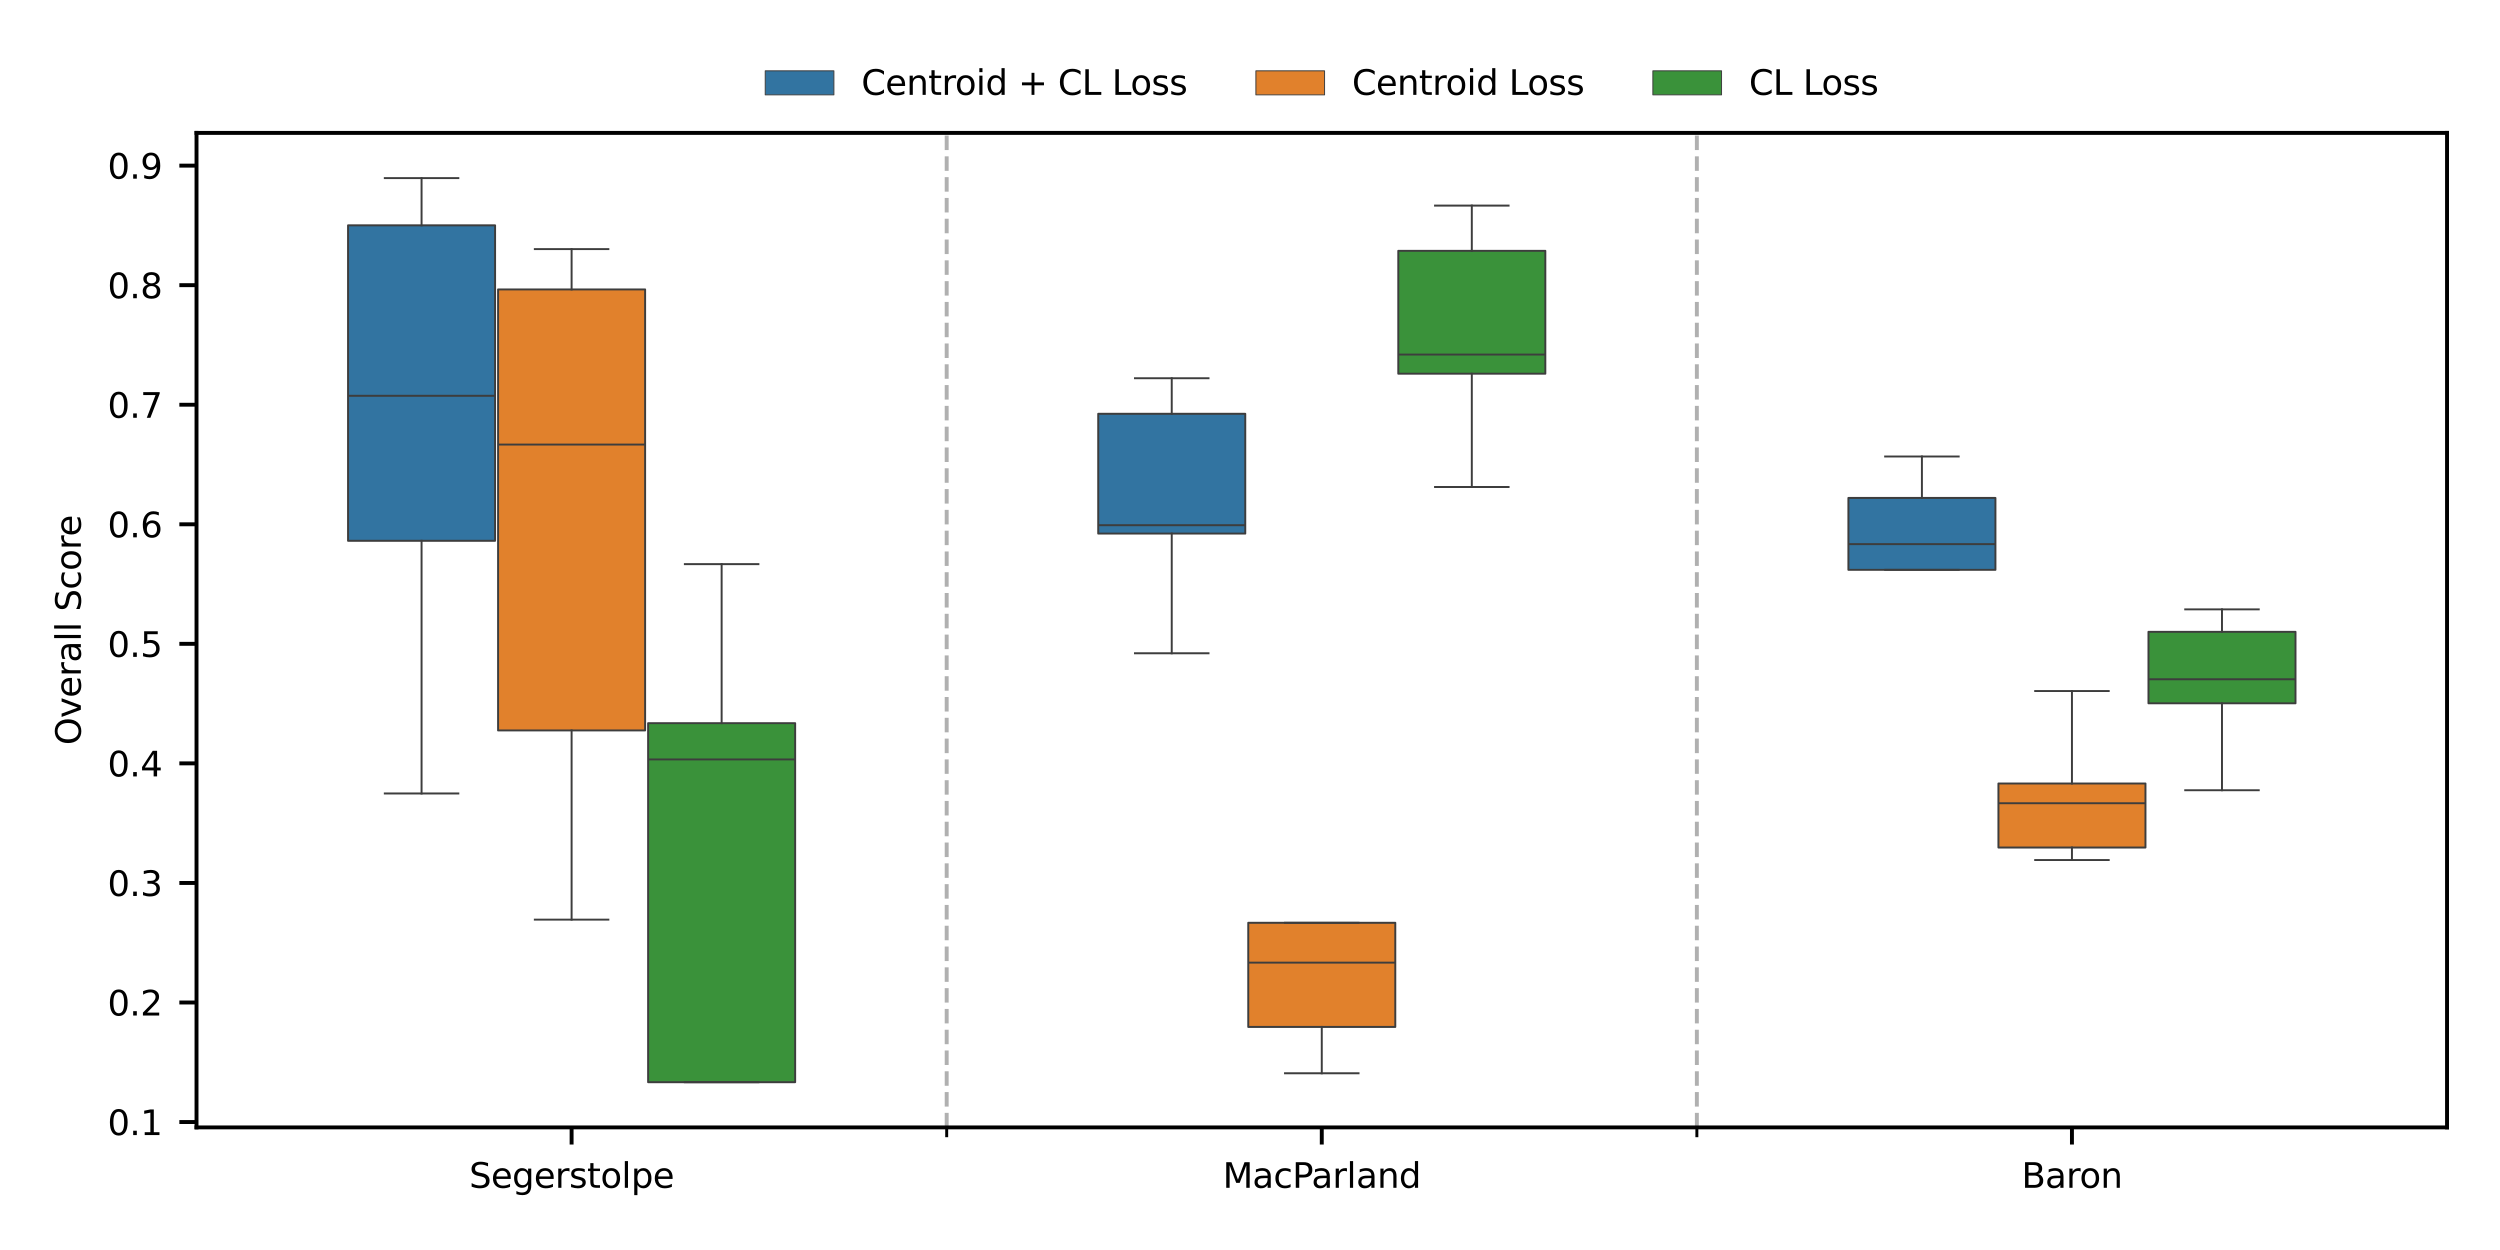 <?xml version="1.0" encoding="utf-8" standalone="no"?>
<!DOCTYPE svg PUBLIC "-//W3C//DTD SVG 1.1//EN"
  "http://www.w3.org/Graphics/SVG/1.1/DTD/svg11.dtd">
<svg xmlns:xlink="http://www.w3.org/1999/xlink" width="509.76pt" height="254.88pt" viewBox="0 0 509.76 254.88" xmlns="http://www.w3.org/2000/svg" version="1.1">
 <defs>
  <style type="text/css">*{stroke-linejoin: round; stroke-linecap: butt}</style>
 </defs>
 <g id="figure_1">
  <g id="patch_1">
   <path d="M 0 254.88 
L 509.76 254.88 
L 509.76 0 
L 0 0 
z
" style="fill: #ffffff"/>
  </g>
  <g id="axes_1">
   <g id="patch_2">
    <path d="M 40.07 229.88 
L 498.96 229.88 
L 498.96 27.1 
L 40.07 27.1 
z
" style="fill: #ffffff"/>
   </g>
   <g id="patch_3">
    <path d="M 70.969 110.27 
L 100.949 110.27 
L 100.949 45.947 
L 70.969 45.947 
L 70.969 110.27 
z
" clip-path="url(#p254064d31d)" style="fill: #3274a1; stroke: #3d3d3d; stroke-width: 0.4; stroke-linejoin: miter"/>
   </g>
   <g id="patch_4">
    <path d="M 101.561 148.94 
L 131.542 148.94 
L 131.542 59.015 
L 101.561 59.015 
L 101.561 148.94 
z
" clip-path="url(#p254064d31d)" style="fill: #e1812c; stroke: #3d3d3d; stroke-width: 0.4; stroke-linejoin: miter"/>
   </g>
   <g id="patch_5">
    <path d="M 132.154 220.663 
L 162.135 220.663 
L 162.135 147.459 
L 132.154 147.459 
L 132.154 220.663 
z
" clip-path="url(#p254064d31d)" style="fill: #3a923a; stroke: #3d3d3d; stroke-width: 0.4; stroke-linejoin: miter"/>
   </g>
   <g id="patch_6">
    <path d="M 223.932 108.8 
L 253.913 108.8 
L 253.913 84.375 
L 223.932 84.375 
L 223.932 108.8 
z
" clip-path="url(#p254064d31d)" style="fill: #3274a1; stroke: #3d3d3d; stroke-width: 0.4; stroke-linejoin: miter"/>
   </g>
   <g id="patch_7">
    <path d="M 254.525 209.398 
L 284.505 209.398 
L 284.505 188.16 
L 254.525 188.16 
L 254.525 209.398 
z
" clip-path="url(#p254064d31d)" style="fill: #e1812c; stroke: #3d3d3d; stroke-width: 0.4; stroke-linejoin: miter"/>
   </g>
   <g id="patch_8">
    <path d="M 285.117 76.2 
L 315.098 76.2 
L 315.098 51.145 
L 285.117 51.145 
L 285.117 76.2 
z
" clip-path="url(#p254064d31d)" style="fill: #3a923a; stroke: #3d3d3d; stroke-width: 0.4; stroke-linejoin: miter"/>
   </g>
   <g id="patch_9">
    <path d="M 376.895 116.19 
L 406.876 116.19 
L 406.876 101.533 
L 376.895 101.533 
L 376.895 116.19 
z
" clip-path="url(#p254064d31d)" style="fill: #3274a1; stroke: #3d3d3d; stroke-width: 0.4; stroke-linejoin: miter"/>
   </g>
   <g id="patch_10">
    <path d="M 407.488 172.813 
L 437.469 172.813 
L 437.469 159.757 
L 407.488 159.757 
L 407.488 172.813 
z
" clip-path="url(#p254064d31d)" style="fill: #e1812c; stroke: #3d3d3d; stroke-width: 0.4; stroke-linejoin: miter"/>
   </g>
   <g id="patch_11">
    <path d="M 438.081 143.407 
L 468.061 143.407 
L 468.061 128.83 
L 438.081 128.83 
L 438.081 143.407 
z
" clip-path="url(#p254064d31d)" style="fill: #3a923a; stroke: #3d3d3d; stroke-width: 0.4; stroke-linejoin: miter"/>
   </g>
   <g id="patch_12">
    <path d="M 116.552 253.165 
L 116.552 253.165 
L 116.552 253.165 
L 116.552 253.165 
z
" clip-path="url(#p254064d31d)" style="fill: #3274a1; stroke: #3d3d3d; stroke-width: 0.2; stroke-linejoin: miter"/>
   </g>
   <g id="patch_13">
    <path d="M 116.552 253.165 
L 116.552 253.165 
L 116.552 253.165 
L 116.552 253.165 
z
" clip-path="url(#p254064d31d)" style="fill: #e1812c; stroke: #3d3d3d; stroke-width: 0.2; stroke-linejoin: miter"/>
   </g>
   <g id="patch_14">
    <path d="M 116.552 253.165 
L 116.552 253.165 
L 116.552 253.165 
L 116.552 253.165 
z
" clip-path="url(#p254064d31d)" style="fill: #3a923a; stroke: #3d3d3d; stroke-width: 0.2; stroke-linejoin: miter"/>
   </g>
   <g id="matplotlib.axis_1">
    <g id="xtick_1">
     <g id="line2d_1">
      <defs>
       <path id="m4f1ef0528c" d="M 0 0 
L 0 3.5 
" style="stroke: #000000; stroke-width: 0.8"/>
      </defs>
      <g>
       <use xlink:href="#m4f1ef0528c" x="116.552" y="229.88" style="stroke: #000000; stroke-width: 0.8"/>
      </g>
     </g>
     <g id="text_1">
      <!-- Segerstolpe -->
      <g transform="translate(95.677 242.199) scale(0.07 -0.07)">
       <defs>
        <path id="DejaVuSans-53" d="M 3425 4513 
L 3425 3897 
Q 3066 4069 2747 4153 
Q 2428 4238 2131 4238 
Q 1616 4238 1336 4038 
Q 1056 3838 1056 3469 
Q 1056 3159 1242 3001 
Q 1428 2844 1947 2747 
L 2328 2669 
Q 3034 2534 3370 2195 
Q 3706 1856 3706 1288 
Q 3706 609 3251 259 
Q 2797 -91 1919 -91 
Q 1588 -91 1214 -16 
Q 841 59 441 206 
L 441 856 
Q 825 641 1194 531 
Q 1563 422 1919 422 
Q 2459 422 2753 634 
Q 3047 847 3047 1241 
Q 3047 1584 2836 1778 
Q 2625 1972 2144 2069 
L 1759 2144 
Q 1053 2284 737 2584 
Q 422 2884 422 3419 
Q 422 4038 858 4394 
Q 1294 4750 2059 4750 
Q 2388 4750 2728 4690 
Q 3069 4631 3425 4513 
z
" transform="scale(0.016)"/>
        <path id="DejaVuSans-65" d="M 3597 1894 
L 3597 1613 
L 953 1613 
Q 991 1019 1311 708 
Q 1631 397 2203 397 
Q 2534 397 2845 478 
Q 3156 559 3463 722 
L 3463 178 
Q 3153 47 2828 -22 
Q 2503 -91 2169 -91 
Q 1331 -91 842 396 
Q 353 884 353 1716 
Q 353 2575 817 3079 
Q 1281 3584 2069 3584 
Q 2775 3584 3186 3129 
Q 3597 2675 3597 1894 
z
M 3022 2063 
Q 3016 2534 2758 2815 
Q 2500 3097 2075 3097 
Q 1594 3097 1305 2825 
Q 1016 2553 972 2059 
L 3022 2063 
z
" transform="scale(0.016)"/>
        <path id="DejaVuSans-67" d="M 2906 1791 
Q 2906 2416 2648 2759 
Q 2391 3103 1925 3103 
Q 1463 3103 1205 2759 
Q 947 2416 947 1791 
Q 947 1169 1205 825 
Q 1463 481 1925 481 
Q 2391 481 2648 825 
Q 2906 1169 2906 1791 
z
M 3481 434 
Q 3481 -459 3084 -895 
Q 2688 -1331 1869 -1331 
Q 1566 -1331 1297 -1286 
Q 1028 -1241 775 -1147 
L 775 -588 
Q 1028 -725 1275 -790 
Q 1522 -856 1778 -856 
Q 2344 -856 2625 -561 
Q 2906 -266 2906 331 
L 2906 616 
Q 2728 306 2450 153 
Q 2172 0 1784 0 
Q 1141 0 747 490 
Q 353 981 353 1791 
Q 353 2603 747 3093 
Q 1141 3584 1784 3584 
Q 2172 3584 2450 3431 
Q 2728 3278 2906 2969 
L 2906 3500 
L 3481 3500 
L 3481 434 
z
" transform="scale(0.016)"/>
        <path id="DejaVuSans-72" d="M 2631 2963 
Q 2534 3019 2420 3045 
Q 2306 3072 2169 3072 
Q 1681 3072 1420 2755 
Q 1159 2438 1159 1844 
L 1159 0 
L 581 0 
L 581 3500 
L 1159 3500 
L 1159 2956 
Q 1341 3275 1631 3429 
Q 1922 3584 2338 3584 
Q 2397 3584 2469 3576 
Q 2541 3569 2628 3553 
L 2631 2963 
z
" transform="scale(0.016)"/>
        <path id="DejaVuSans-73" d="M 2834 3397 
L 2834 2853 
Q 2591 2978 2328 3040 
Q 2066 3103 1784 3103 
Q 1356 3103 1142 2972 
Q 928 2841 928 2578 
Q 928 2378 1081 2264 
Q 1234 2150 1697 2047 
L 1894 2003 
Q 2506 1872 2764 1633 
Q 3022 1394 3022 966 
Q 3022 478 2636 193 
Q 2250 -91 1575 -91 
Q 1294 -91 989 -36 
Q 684 19 347 128 
L 347 722 
Q 666 556 975 473 
Q 1284 391 1588 391 
Q 1994 391 2212 530 
Q 2431 669 2431 922 
Q 2431 1156 2273 1281 
Q 2116 1406 1581 1522 
L 1381 1569 
Q 847 1681 609 1914 
Q 372 2147 372 2553 
Q 372 3047 722 3315 
Q 1072 3584 1716 3584 
Q 2034 3584 2315 3537 
Q 2597 3491 2834 3397 
z
" transform="scale(0.016)"/>
        <path id="DejaVuSans-74" d="M 1172 4494 
L 1172 3500 
L 2356 3500 
L 2356 3053 
L 1172 3053 
L 1172 1153 
Q 1172 725 1289 603 
Q 1406 481 1766 481 
L 2356 481 
L 2356 0 
L 1766 0 
Q 1100 0 847 248 
Q 594 497 594 1153 
L 594 3053 
L 172 3053 
L 172 3500 
L 594 3500 
L 594 4494 
L 1172 4494 
z
" transform="scale(0.016)"/>
        <path id="DejaVuSans-6f" d="M 1959 3097 
Q 1497 3097 1228 2736 
Q 959 2375 959 1747 
Q 959 1119 1226 758 
Q 1494 397 1959 397 
Q 2419 397 2687 759 
Q 2956 1122 2956 1747 
Q 2956 2369 2687 2733 
Q 2419 3097 1959 3097 
z
M 1959 3584 
Q 2709 3584 3137 3096 
Q 3566 2609 3566 1747 
Q 3566 888 3137 398 
Q 2709 -91 1959 -91 
Q 1206 -91 779 398 
Q 353 888 353 1747 
Q 353 2609 779 3096 
Q 1206 3584 1959 3584 
z
" transform="scale(0.016)"/>
        <path id="DejaVuSans-6c" d="M 603 4863 
L 1178 4863 
L 1178 0 
L 603 0 
L 603 4863 
z
" transform="scale(0.016)"/>
        <path id="DejaVuSans-70" d="M 1159 525 
L 1159 -1331 
L 581 -1331 
L 581 3500 
L 1159 3500 
L 1159 2969 
Q 1341 3281 1617 3432 
Q 1894 3584 2278 3584 
Q 2916 3584 3314 3078 
Q 3713 2572 3713 1747 
Q 3713 922 3314 415 
Q 2916 -91 2278 -91 
Q 1894 -91 1617 61 
Q 1341 213 1159 525 
z
M 3116 1747 
Q 3116 2381 2855 2742 
Q 2594 3103 2138 3103 
Q 1681 3103 1420 2742 
Q 1159 2381 1159 1747 
Q 1159 1113 1420 752 
Q 1681 391 2138 391 
Q 2594 391 2855 752 
Q 3116 1113 3116 1747 
z
" transform="scale(0.016)"/>
       </defs>
       <use xlink:href="#DejaVuSans-53"/>
       <use xlink:href="#DejaVuSans-65" x="63.477"/>
       <use xlink:href="#DejaVuSans-67" x="125"/>
       <use xlink:href="#DejaVuSans-65" x="188.477"/>
       <use xlink:href="#DejaVuSans-72" x="250"/>
       <use xlink:href="#DejaVuSans-73" x="291.113"/>
       <use xlink:href="#DejaVuSans-74" x="343.213"/>
       <use xlink:href="#DejaVuSans-6f" x="382.422"/>
       <use xlink:href="#DejaVuSans-6c" x="443.604"/>
       <use xlink:href="#DejaVuSans-70" x="471.387"/>
       <use xlink:href="#DejaVuSans-65" x="534.863"/>
      </g>
     </g>
    </g>
    <g id="xtick_2">
     <g id="line2d_2">
      <g>
       <use xlink:href="#m4f1ef0528c" x="269.515" y="229.88" style="stroke: #000000; stroke-width: 0.8"/>
      </g>
     </g>
     <g id="text_2">
      <!-- MacParland -->
      <g transform="translate(249.332 242.199) scale(0.07 -0.07)">
       <defs>
        <path id="DejaVuSans-4d" d="M 628 4666 
L 1569 4666 
L 2759 1491 
L 3956 4666 
L 4897 4666 
L 4897 0 
L 4281 0 
L 4281 4097 
L 3078 897 
L 2444 897 
L 1241 4097 
L 1241 0 
L 628 0 
L 628 4666 
z
" transform="scale(0.016)"/>
        <path id="DejaVuSans-61" d="M 2194 1759 
Q 1497 1759 1228 1600 
Q 959 1441 959 1056 
Q 959 750 1161 570 
Q 1363 391 1709 391 
Q 2188 391 2477 730 
Q 2766 1069 2766 1631 
L 2766 1759 
L 2194 1759 
z
M 3341 1997 
L 3341 0 
L 2766 0 
L 2766 531 
Q 2569 213 2275 61 
Q 1981 -91 1556 -91 
Q 1019 -91 701 211 
Q 384 513 384 1019 
Q 384 1609 779 1909 
Q 1175 2209 1959 2209 
L 2766 2209 
L 2766 2266 
Q 2766 2663 2505 2880 
Q 2244 3097 1772 3097 
Q 1472 3097 1187 3025 
Q 903 2953 641 2809 
L 641 3341 
Q 956 3463 1253 3523 
Q 1550 3584 1831 3584 
Q 2591 3584 2966 3190 
Q 3341 2797 3341 1997 
z
" transform="scale(0.016)"/>
        <path id="DejaVuSans-63" d="M 3122 3366 
L 3122 2828 
Q 2878 2963 2633 3030 
Q 2388 3097 2138 3097 
Q 1578 3097 1268 2742 
Q 959 2388 959 1747 
Q 959 1106 1268 751 
Q 1578 397 2138 397 
Q 2388 397 2633 464 
Q 2878 531 3122 666 
L 3122 134 
Q 2881 22 2623 -34 
Q 2366 -91 2075 -91 
Q 1284 -91 818 406 
Q 353 903 353 1747 
Q 353 2603 823 3093 
Q 1294 3584 2113 3584 
Q 2378 3584 2631 3529 
Q 2884 3475 3122 3366 
z
" transform="scale(0.016)"/>
        <path id="DejaVuSans-50" d="M 1259 4147 
L 1259 2394 
L 2053 2394 
Q 2494 2394 2734 2622 
Q 2975 2850 2975 3272 
Q 2975 3691 2734 3919 
Q 2494 4147 2053 4147 
L 1259 4147 
z
M 628 4666 
L 2053 4666 
Q 2838 4666 3239 4311 
Q 3641 3956 3641 3272 
Q 3641 2581 3239 2228 
Q 2838 1875 2053 1875 
L 1259 1875 
L 1259 0 
L 628 0 
L 628 4666 
z
" transform="scale(0.016)"/>
        <path id="DejaVuSans-6e" d="M 3513 2113 
L 3513 0 
L 2938 0 
L 2938 2094 
Q 2938 2591 2744 2837 
Q 2550 3084 2163 3084 
Q 1697 3084 1428 2787 
Q 1159 2491 1159 1978 
L 1159 0 
L 581 0 
L 581 3500 
L 1159 3500 
L 1159 2956 
Q 1366 3272 1645 3428 
Q 1925 3584 2291 3584 
Q 2894 3584 3203 3211 
Q 3513 2838 3513 2113 
z
" transform="scale(0.016)"/>
        <path id="DejaVuSans-64" d="M 2906 2969 
L 2906 4863 
L 3481 4863 
L 3481 0 
L 2906 0 
L 2906 525 
Q 2725 213 2448 61 
Q 2172 -91 1784 -91 
Q 1150 -91 751 415 
Q 353 922 353 1747 
Q 353 2572 751 3078 
Q 1150 3584 1784 3584 
Q 2172 3584 2448 3432 
Q 2725 3281 2906 2969 
z
M 947 1747 
Q 947 1113 1208 752 
Q 1469 391 1925 391 
Q 2381 391 2643 752 
Q 2906 1113 2906 1747 
Q 2906 2381 2643 2742 
Q 2381 3103 1925 3103 
Q 1469 3103 1208 2742 
Q 947 2381 947 1747 
z
" transform="scale(0.016)"/>
       </defs>
       <use xlink:href="#DejaVuSans-4d"/>
       <use xlink:href="#DejaVuSans-61" x="86.279"/>
       <use xlink:href="#DejaVuSans-63" x="147.559"/>
       <use xlink:href="#DejaVuSans-50" x="202.539"/>
       <use xlink:href="#DejaVuSans-61" x="258.342"/>
       <use xlink:href="#DejaVuSans-72" x="319.621"/>
       <use xlink:href="#DejaVuSans-6c" x="360.734"/>
       <use xlink:href="#DejaVuSans-61" x="388.518"/>
       <use xlink:href="#DejaVuSans-6e" x="449.797"/>
       <use xlink:href="#DejaVuSans-64" x="513.176"/>
      </g>
     </g>
    </g>
    <g id="xtick_3">
     <g id="line2d_3">
      <g>
       <use xlink:href="#m4f1ef0528c" x="422.478" y="229.88" style="stroke: #000000; stroke-width: 0.8"/>
      </g>
     </g>
     <g id="text_3">
      <!-- Baron -->
      <g transform="translate(412.212 242.199) scale(0.07 -0.07)">
       <defs>
        <path id="DejaVuSans-42" d="M 1259 2228 
L 1259 519 
L 2272 519 
Q 2781 519 3026 730 
Q 3272 941 3272 1375 
Q 3272 1813 3026 2020 
Q 2781 2228 2272 2228 
L 1259 2228 
z
M 1259 4147 
L 1259 2741 
L 2194 2741 
Q 2656 2741 2882 2914 
Q 3109 3088 3109 3444 
Q 3109 3797 2882 3972 
Q 2656 4147 2194 4147 
L 1259 4147 
z
M 628 4666 
L 2241 4666 
Q 2963 4666 3353 4366 
Q 3744 4066 3744 3513 
Q 3744 3084 3544 2831 
Q 3344 2578 2956 2516 
Q 3422 2416 3680 2098 
Q 3938 1781 3938 1306 
Q 3938 681 3513 340 
Q 3088 0 2303 0 
L 628 0 
L 628 4666 
z
" transform="scale(0.016)"/>
       </defs>
       <use xlink:href="#DejaVuSans-42"/>
       <use xlink:href="#DejaVuSans-61" x="68.604"/>
       <use xlink:href="#DejaVuSans-72" x="129.883"/>
       <use xlink:href="#DejaVuSans-6f" x="168.746"/>
       <use xlink:href="#DejaVuSans-6e" x="229.928"/>
      </g>
     </g>
    </g>
    <g id="xtick_4">
     <g id="line2d_4">
      <path d="M 193.033 229.88 
L 193.033 27.1 
" clip-path="url(#p254064d31d)" style="fill: none; stroke-dasharray: 2.96,1.28; stroke-dashoffset: 0; stroke: #b0b0b0; stroke-width: 0.8"/>
     </g>
     <g id="line2d_5">
      <defs>
       <path id="m4c408a6772" d="M 0 0 
L 0 2 
" style="stroke: #000000; stroke-width: 0.6"/>
      </defs>
      <g>
       <use xlink:href="#m4c408a6772" x="193.033" y="229.88" style="stroke: #000000; stroke-width: 0.6"/>
      </g>
     </g>
    </g>
    <g id="xtick_5">
     <g id="line2d_6">
      <path d="M 345.997 229.88 
L 345.997 27.1 
" clip-path="url(#p254064d31d)" style="fill: none; stroke-dasharray: 2.96,1.28; stroke-dashoffset: 0; stroke: #b0b0b0; stroke-width: 0.8"/>
     </g>
     <g id="line2d_7">
      <g>
       <use xlink:href="#m4c408a6772" x="345.997" y="229.88" style="stroke: #000000; stroke-width: 0.6"/>
      </g>
     </g>
    </g>
   </g>
   <g id="matplotlib.axis_2">
    <g id="ytick_1">
     <g id="line2d_8">
      <defs>
       <path id="m482b20dd13" d="M 0 0 
L -3.5 0 
" style="stroke: #000000; stroke-width: 0.8"/>
      </defs>
      <g>
       <use xlink:href="#m482b20dd13" x="40.07" y="228.788" style="stroke: #000000; stroke-width: 0.8"/>
      </g>
     </g>
     <g id="text_4">
      <!-- 0.1 -->
      <g transform="translate(21.938 231.448) scale(0.07 -0.07)">
       <defs>
        <path id="DejaVuSans-30" d="M 2034 4250 
Q 1547 4250 1301 3770 
Q 1056 3291 1056 2328 
Q 1056 1369 1301 889 
Q 1547 409 2034 409 
Q 2525 409 2770 889 
Q 3016 1369 3016 2328 
Q 3016 3291 2770 3770 
Q 2525 4250 2034 4250 
z
M 2034 4750 
Q 2819 4750 3233 4129 
Q 3647 3509 3647 2328 
Q 3647 1150 3233 529 
Q 2819 -91 2034 -91 
Q 1250 -91 836 529 
Q 422 1150 422 2328 
Q 422 3509 836 4129 
Q 1250 4750 2034 4750 
z
" transform="scale(0.016)"/>
        <path id="DejaVuSans-2e" d="M 684 794 
L 1344 794 
L 1344 0 
L 684 0 
L 684 794 
z
" transform="scale(0.016)"/>
        <path id="DejaVuSans-31" d="M 794 531 
L 1825 531 
L 1825 4091 
L 703 3866 
L 703 4441 
L 1819 4666 
L 2450 4666 
L 2450 531 
L 3481 531 
L 3481 0 
L 794 0 
L 794 531 
z
" transform="scale(0.016)"/>
       </defs>
       <use xlink:href="#DejaVuSans-30"/>
       <use xlink:href="#DejaVuSans-2e" x="63.623"/>
       <use xlink:href="#DejaVuSans-31" x="95.41"/>
      </g>
     </g>
    </g>
    <g id="ytick_2">
     <g id="line2d_9">
      <g>
       <use xlink:href="#m482b20dd13" x="40.07" y="204.412" style="stroke: #000000; stroke-width: 0.8"/>
      </g>
     </g>
     <g id="text_5">
      <!-- 0.2 -->
      <g transform="translate(21.938 207.071) scale(0.07 -0.07)">
       <defs>
        <path id="DejaVuSans-32" d="M 1228 531 
L 3431 531 
L 3431 0 
L 469 0 
L 469 531 
Q 828 903 1448 1529 
Q 2069 2156 2228 2338 
Q 2531 2678 2651 2914 
Q 2772 3150 2772 3378 
Q 2772 3750 2511 3984 
Q 2250 4219 1831 4219 
Q 1534 4219 1204 4116 
Q 875 4013 500 3803 
L 500 4441 
Q 881 4594 1212 4672 
Q 1544 4750 1819 4750 
Q 2544 4750 2975 4387 
Q 3406 4025 3406 3419 
Q 3406 3131 3298 2873 
Q 3191 2616 2906 2266 
Q 2828 2175 2409 1742 
Q 1991 1309 1228 531 
z
" transform="scale(0.016)"/>
       </defs>
       <use xlink:href="#DejaVuSans-30"/>
       <use xlink:href="#DejaVuSans-2e" x="63.623"/>
       <use xlink:href="#DejaVuSans-32" x="95.41"/>
      </g>
     </g>
    </g>
    <g id="ytick_3">
     <g id="line2d_10">
      <g>
       <use xlink:href="#m482b20dd13" x="40.07" y="180.035" style="stroke: #000000; stroke-width: 0.8"/>
      </g>
     </g>
     <g id="text_6">
      <!-- 0.3 -->
      <g transform="translate(21.938 182.694) scale(0.07 -0.07)">
       <defs>
        <path id="DejaVuSans-33" d="M 2597 2516 
Q 3050 2419 3304 2112 
Q 3559 1806 3559 1356 
Q 3559 666 3084 287 
Q 2609 -91 1734 -91 
Q 1441 -91 1130 -33 
Q 819 25 488 141 
L 488 750 
Q 750 597 1062 519 
Q 1375 441 1716 441 
Q 2309 441 2620 675 
Q 2931 909 2931 1356 
Q 2931 1769 2642 2001 
Q 2353 2234 1838 2234 
L 1294 2234 
L 1294 2753 
L 1863 2753 
Q 2328 2753 2575 2939 
Q 2822 3125 2822 3475 
Q 2822 3834 2567 4026 
Q 2313 4219 1838 4219 
Q 1578 4219 1281 4162 
Q 984 4106 628 3988 
L 628 4550 
Q 988 4650 1302 4700 
Q 1616 4750 1894 4750 
Q 2613 4750 3031 4423 
Q 3450 4097 3450 3541 
Q 3450 3153 3228 2886 
Q 3006 2619 2597 2516 
z
" transform="scale(0.016)"/>
       </defs>
       <use xlink:href="#DejaVuSans-30"/>
       <use xlink:href="#DejaVuSans-2e" x="63.623"/>
       <use xlink:href="#DejaVuSans-33" x="95.41"/>
      </g>
     </g>
    </g>
    <g id="ytick_4">
     <g id="line2d_11">
      <g>
       <use xlink:href="#m482b20dd13" x="40.07" y="155.658" style="stroke: #000000; stroke-width: 0.8"/>
      </g>
     </g>
     <g id="text_7">
      <!-- 0.4 -->
      <g transform="translate(21.938 158.317) scale(0.07 -0.07)">
       <defs>
        <path id="DejaVuSans-34" d="M 2419 4116 
L 825 1625 
L 2419 1625 
L 2419 4116 
z
M 2253 4666 
L 3047 4666 
L 3047 1625 
L 3713 1625 
L 3713 1100 
L 3047 1100 
L 3047 0 
L 2419 0 
L 2419 1100 
L 313 1100 
L 313 1709 
L 2253 4666 
z
" transform="scale(0.016)"/>
       </defs>
       <use xlink:href="#DejaVuSans-30"/>
       <use xlink:href="#DejaVuSans-2e" x="63.623"/>
       <use xlink:href="#DejaVuSans-34" x="95.41"/>
      </g>
     </g>
    </g>
    <g id="ytick_5">
     <g id="line2d_12">
      <g>
       <use xlink:href="#m482b20dd13" x="40.07" y="131.281" style="stroke: #000000; stroke-width: 0.8"/>
      </g>
     </g>
     <g id="text_8">
      <!-- 0.5 -->
      <g transform="translate(21.938 133.941) scale(0.07 -0.07)">
       <defs>
        <path id="DejaVuSans-35" d="M 691 4666 
L 3169 4666 
L 3169 4134 
L 1269 4134 
L 1269 2991 
Q 1406 3038 1543 3061 
Q 1681 3084 1819 3084 
Q 2600 3084 3056 2656 
Q 3513 2228 3513 1497 
Q 3513 744 3044 326 
Q 2575 -91 1722 -91 
Q 1428 -91 1123 -41 
Q 819 9 494 109 
L 494 744 
Q 775 591 1075 516 
Q 1375 441 1709 441 
Q 2250 441 2565 725 
Q 2881 1009 2881 1497 
Q 2881 1984 2565 2268 
Q 2250 2553 1709 2553 
Q 1456 2553 1204 2497 
Q 953 2441 691 2322 
L 691 4666 
z
" transform="scale(0.016)"/>
       </defs>
       <use xlink:href="#DejaVuSans-30"/>
       <use xlink:href="#DejaVuSans-2e" x="63.623"/>
       <use xlink:href="#DejaVuSans-35" x="95.41"/>
      </g>
     </g>
    </g>
    <g id="ytick_6">
     <g id="line2d_13">
      <g>
       <use xlink:href="#m482b20dd13" x="40.07" y="106.904" style="stroke: #000000; stroke-width: 0.8"/>
      </g>
     </g>
     <g id="text_9">
      <!-- 0.6 -->
      <g transform="translate(21.938 109.564) scale(0.07 -0.07)">
       <defs>
        <path id="DejaVuSans-36" d="M 2113 2584 
Q 1688 2584 1439 2293 
Q 1191 2003 1191 1497 
Q 1191 994 1439 701 
Q 1688 409 2113 409 
Q 2538 409 2786 701 
Q 3034 994 3034 1497 
Q 3034 2003 2786 2293 
Q 2538 2584 2113 2584 
z
M 3366 4563 
L 3366 3988 
Q 3128 4100 2886 4159 
Q 2644 4219 2406 4219 
Q 1781 4219 1451 3797 
Q 1122 3375 1075 2522 
Q 1259 2794 1537 2939 
Q 1816 3084 2150 3084 
Q 2853 3084 3261 2657 
Q 3669 2231 3669 1497 
Q 3669 778 3244 343 
Q 2819 -91 2113 -91 
Q 1303 -91 875 529 
Q 447 1150 447 2328 
Q 447 3434 972 4092 
Q 1497 4750 2381 4750 
Q 2619 4750 2861 4703 
Q 3103 4656 3366 4563 
z
" transform="scale(0.016)"/>
       </defs>
       <use xlink:href="#DejaVuSans-30"/>
       <use xlink:href="#DejaVuSans-2e" x="63.623"/>
       <use xlink:href="#DejaVuSans-36" x="95.41"/>
      </g>
     </g>
    </g>
    <g id="ytick_7">
     <g id="line2d_14">
      <g>
       <use xlink:href="#m482b20dd13" x="40.07" y="82.528" style="stroke: #000000; stroke-width: 0.8"/>
      </g>
     </g>
     <g id="text_10">
      <!-- 0.7 -->
      <g transform="translate(21.938 85.187) scale(0.07 -0.07)">
       <defs>
        <path id="DejaVuSans-37" d="M 525 4666 
L 3525 4666 
L 3525 4397 
L 1831 0 
L 1172 0 
L 2766 4134 
L 525 4134 
L 525 4666 
z
" transform="scale(0.016)"/>
       </defs>
       <use xlink:href="#DejaVuSans-30"/>
       <use xlink:href="#DejaVuSans-2e" x="63.623"/>
       <use xlink:href="#DejaVuSans-37" x="95.41"/>
      </g>
     </g>
    </g>
    <g id="ytick_8">
     <g id="line2d_15">
      <g>
       <use xlink:href="#m482b20dd13" x="40.07" y="58.151" style="stroke: #000000; stroke-width: 0.8"/>
      </g>
     </g>
     <g id="text_11">
      <!-- 0.8 -->
      <g transform="translate(21.938 60.81) scale(0.07 -0.07)">
       <defs>
        <path id="DejaVuSans-38" d="M 2034 2216 
Q 1584 2216 1326 1975 
Q 1069 1734 1069 1313 
Q 1069 891 1326 650 
Q 1584 409 2034 409 
Q 2484 409 2743 651 
Q 3003 894 3003 1313 
Q 3003 1734 2745 1975 
Q 2488 2216 2034 2216 
z
M 1403 2484 
Q 997 2584 770 2862 
Q 544 3141 544 3541 
Q 544 4100 942 4425 
Q 1341 4750 2034 4750 
Q 2731 4750 3128 4425 
Q 3525 4100 3525 3541 
Q 3525 3141 3298 2862 
Q 3072 2584 2669 2484 
Q 3125 2378 3379 2068 
Q 3634 1759 3634 1313 
Q 3634 634 3220 271 
Q 2806 -91 2034 -91 
Q 1263 -91 848 271 
Q 434 634 434 1313 
Q 434 1759 690 2068 
Q 947 2378 1403 2484 
z
M 1172 3481 
Q 1172 3119 1398 2916 
Q 1625 2713 2034 2713 
Q 2441 2713 2670 2916 
Q 2900 3119 2900 3481 
Q 2900 3844 2670 4047 
Q 2441 4250 2034 4250 
Q 1625 4250 1398 4047 
Q 1172 3844 1172 3481 
z
" transform="scale(0.016)"/>
       </defs>
       <use xlink:href="#DejaVuSans-30"/>
       <use xlink:href="#DejaVuSans-2e" x="63.623"/>
       <use xlink:href="#DejaVuSans-38" x="95.41"/>
      </g>
     </g>
    </g>
    <g id="ytick_9">
     <g id="line2d_16">
      <g>
       <use xlink:href="#m482b20dd13" x="40.07" y="33.774" style="stroke: #000000; stroke-width: 0.8"/>
      </g>
     </g>
     <g id="text_12">
      <!-- 0.9 -->
      <g transform="translate(21.938 36.433) scale(0.07 -0.07)">
       <defs>
        <path id="DejaVuSans-39" d="M 703 97 
L 703 672 
Q 941 559 1184 500 
Q 1428 441 1663 441 
Q 2288 441 2617 861 
Q 2947 1281 2994 2138 
Q 2813 1869 2534 1725 
Q 2256 1581 1919 1581 
Q 1219 1581 811 2004 
Q 403 2428 403 3163 
Q 403 3881 828 4315 
Q 1253 4750 1959 4750 
Q 2769 4750 3195 4129 
Q 3622 3509 3622 2328 
Q 3622 1225 3098 567 
Q 2575 -91 1691 -91 
Q 1453 -91 1209 -44 
Q 966 3 703 97 
z
M 1959 2075 
Q 2384 2075 2632 2365 
Q 2881 2656 2881 3163 
Q 2881 3666 2632 3958 
Q 2384 4250 1959 4250 
Q 1534 4250 1286 3958 
Q 1038 3666 1038 3163 
Q 1038 2656 1286 2365 
Q 1534 2075 1959 2075 
z
" transform="scale(0.016)"/>
       </defs>
       <use xlink:href="#DejaVuSans-30"/>
       <use xlink:href="#DejaVuSans-2e" x="63.623"/>
       <use xlink:href="#DejaVuSans-39" x="95.41"/>
      </g>
     </g>
    </g>
    <g id="text_13">
     <!-- Overall Score -->
     <g transform="translate(16.482 151.913) rotate(-90) scale(0.07 -0.07)">
      <defs>
       <path id="DejaVuSans-4f" d="M 2522 4238 
Q 1834 4238 1429 3725 
Q 1025 3213 1025 2328 
Q 1025 1447 1429 934 
Q 1834 422 2522 422 
Q 3209 422 3611 934 
Q 4013 1447 4013 2328 
Q 4013 3213 3611 3725 
Q 3209 4238 2522 4238 
z
M 2522 4750 
Q 3503 4750 4090 4092 
Q 4678 3434 4678 2328 
Q 4678 1225 4090 567 
Q 3503 -91 2522 -91 
Q 1538 -91 948 565 
Q 359 1222 359 2328 
Q 359 3434 948 4092 
Q 1538 4750 2522 4750 
z
" transform="scale(0.016)"/>
       <path id="DejaVuSans-76" d="M 191 3500 
L 800 3500 
L 1894 563 
L 2988 3500 
L 3597 3500 
L 2284 0 
L 1503 0 
L 191 3500 
z
" transform="scale(0.016)"/>
       <path id="DejaVuSans-20" transform="scale(0.016)"/>
      </defs>
      <use xlink:href="#DejaVuSans-4f"/>
      <use xlink:href="#DejaVuSans-76" x="78.711"/>
      <use xlink:href="#DejaVuSans-65" x="137.891"/>
      <use xlink:href="#DejaVuSans-72" x="199.414"/>
      <use xlink:href="#DejaVuSans-61" x="240.527"/>
      <use xlink:href="#DejaVuSans-6c" x="301.807"/>
      <use xlink:href="#DejaVuSans-6c" x="329.59"/>
      <use xlink:href="#DejaVuSans-20" x="357.373"/>
      <use xlink:href="#DejaVuSans-53" x="389.16"/>
      <use xlink:href="#DejaVuSans-63" x="452.637"/>
      <use xlink:href="#DejaVuSans-6f" x="507.617"/>
      <use xlink:href="#DejaVuSans-72" x="568.799"/>
      <use xlink:href="#DejaVuSans-65" x="607.662"/>
     </g>
    </g>
   </g>
   <g id="line2d_17">
    <path d="M 85.959 110.27 
L 85.959 161.793 
" clip-path="url(#p254064d31d)" style="fill: none; stroke: #3d3d3d; stroke-width: 0.4; stroke-linecap: square"/>
   </g>
   <g id="line2d_18">
    <path d="M 85.959 45.947 
L 85.959 36.317 
" clip-path="url(#p254064d31d)" style="fill: none; stroke: #3d3d3d; stroke-width: 0.4; stroke-linecap: square"/>
   </g>
   <g id="line2d_19">
    <path d="M 78.464 161.793 
L 93.454 161.793 
" clip-path="url(#p254064d31d)" style="fill: none; stroke: #3d3d3d; stroke-width: 0.4; stroke-linecap: square"/>
   </g>
   <g id="line2d_20">
    <path d="M 78.464 36.317 
L 93.454 36.317 
" clip-path="url(#p254064d31d)" style="fill: none; stroke: #3d3d3d; stroke-width: 0.4; stroke-linecap: square"/>
   </g>
   <g id="line2d_21">
    <path d="M 116.552 148.94 
L 116.552 187.518 
" clip-path="url(#p254064d31d)" style="fill: none; stroke: #3d3d3d; stroke-width: 0.4; stroke-linecap: square"/>
   </g>
   <g id="line2d_22">
    <path d="M 116.552 59.015 
L 116.552 50.796 
" clip-path="url(#p254064d31d)" style="fill: none; stroke: #3d3d3d; stroke-width: 0.4; stroke-linecap: square"/>
   </g>
   <g id="line2d_23">
    <path d="M 109.056 187.518 
L 124.047 187.518 
" clip-path="url(#p254064d31d)" style="fill: none; stroke: #3d3d3d; stroke-width: 0.4; stroke-linecap: square"/>
   </g>
   <g id="line2d_24">
    <path d="M 109.056 50.796 
L 124.047 50.796 
" clip-path="url(#p254064d31d)" style="fill: none; stroke: #3d3d3d; stroke-width: 0.4; stroke-linecap: square"/>
   </g>
   <g id="line2d_25">
    <path d="M 147.144 220.663 
L 147.144 220.663 
" clip-path="url(#p254064d31d)" style="fill: none; stroke: #3d3d3d; stroke-width: 0.4; stroke-linecap: square"/>
   </g>
   <g id="line2d_26">
    <path d="M 147.144 147.459 
L 147.144 115.03 
" clip-path="url(#p254064d31d)" style="fill: none; stroke: #3d3d3d; stroke-width: 0.4; stroke-linecap: square"/>
   </g>
   <g id="line2d_27">
    <path d="M 139.649 220.663 
L 154.64 220.663 
" clip-path="url(#p254064d31d)" style="fill: none; stroke: #3d3d3d; stroke-width: 0.4; stroke-linecap: square"/>
   </g>
   <g id="line2d_28">
    <path d="M 139.649 115.03 
L 154.64 115.03 
" clip-path="url(#p254064d31d)" style="fill: none; stroke: #3d3d3d; stroke-width: 0.4; stroke-linecap: square"/>
   </g>
   <g id="line2d_29">
    <path d="M 238.922 108.8 
L 238.922 133.202 
" clip-path="url(#p254064d31d)" style="fill: none; stroke: #3d3d3d; stroke-width: 0.4; stroke-linecap: square"/>
   </g>
   <g id="line2d_30">
    <path d="M 238.922 84.375 
L 238.922 77.12 
" clip-path="url(#p254064d31d)" style="fill: none; stroke: #3d3d3d; stroke-width: 0.4; stroke-linecap: square"/>
   </g>
   <g id="line2d_31">
    <path d="M 231.427 133.202 
L 246.418 133.202 
" clip-path="url(#p254064d31d)" style="fill: none; stroke: #3d3d3d; stroke-width: 0.4; stroke-linecap: square"/>
   </g>
   <g id="line2d_32">
    <path d="M 231.427 77.12 
L 246.418 77.12 
" clip-path="url(#p254064d31d)" style="fill: none; stroke: #3d3d3d; stroke-width: 0.4; stroke-linecap: square"/>
   </g>
   <g id="line2d_33">
    <path d="M 269.515 209.398 
L 269.515 218.841 
" clip-path="url(#p254064d31d)" style="fill: none; stroke: #3d3d3d; stroke-width: 0.4; stroke-linecap: square"/>
   </g>
   <g id="line2d_34">
    <path d="M 269.515 188.16 
L 269.515 188.16 
" clip-path="url(#p254064d31d)" style="fill: none; stroke: #3d3d3d; stroke-width: 0.4; stroke-linecap: square"/>
   </g>
   <g id="line2d_35">
    <path d="M 262.02 218.841 
L 277.01 218.841 
" clip-path="url(#p254064d31d)" style="fill: none; stroke: #3d3d3d; stroke-width: 0.4; stroke-linecap: square"/>
   </g>
   <g id="line2d_36">
    <path d="M 262.02 188.16 
L 277.01 188.16 
" clip-path="url(#p254064d31d)" style="fill: none; stroke: #3d3d3d; stroke-width: 0.4; stroke-linecap: square"/>
   </g>
   <g id="line2d_37">
    <path d="M 300.108 76.2 
L 300.108 99.304 
" clip-path="url(#p254064d31d)" style="fill: none; stroke: #3d3d3d; stroke-width: 0.4; stroke-linecap: square"/>
   </g>
   <g id="line2d_38">
    <path d="M 300.108 51.145 
L 300.108 41.923 
" clip-path="url(#p254064d31d)" style="fill: none; stroke: #3d3d3d; stroke-width: 0.4; stroke-linecap: square"/>
   </g>
   <g id="line2d_39">
    <path d="M 292.612 99.304 
L 307.603 99.304 
" clip-path="url(#p254064d31d)" style="fill: none; stroke: #3d3d3d; stroke-width: 0.4; stroke-linecap: square"/>
   </g>
   <g id="line2d_40">
    <path d="M 292.612 41.923 
L 307.603 41.923 
" clip-path="url(#p254064d31d)" style="fill: none; stroke: #3d3d3d; stroke-width: 0.4; stroke-linecap: square"/>
   </g>
   <g id="line2d_41">
    <path d="M 391.886 116.19 
L 391.886 116.19 
" clip-path="url(#p254064d31d)" style="fill: none; stroke: #3d3d3d; stroke-width: 0.4; stroke-linecap: square"/>
   </g>
   <g id="line2d_42">
    <path d="M 391.886 101.533 
L 391.886 93.085 
" clip-path="url(#p254064d31d)" style="fill: none; stroke: #3d3d3d; stroke-width: 0.4; stroke-linecap: square"/>
   </g>
   <g id="line2d_43">
    <path d="M 384.39 116.19 
L 399.381 116.19 
" clip-path="url(#p254064d31d)" style="fill: none; stroke: #3d3d3d; stroke-width: 0.4; stroke-linecap: square"/>
   </g>
   <g id="line2d_44">
    <path d="M 384.39 93.085 
L 399.381 93.085 
" clip-path="url(#p254064d31d)" style="fill: none; stroke: #3d3d3d; stroke-width: 0.4; stroke-linecap: square"/>
   </g>
   <g id="line2d_45">
    <path d="M 422.478 172.813 
L 422.478 175.367 
" clip-path="url(#p254064d31d)" style="fill: none; stroke: #3d3d3d; stroke-width: 0.4; stroke-linecap: square"/>
   </g>
   <g id="line2d_46">
    <path d="M 422.478 159.757 
L 422.478 140.901 
" clip-path="url(#p254064d31d)" style="fill: none; stroke: #3d3d3d; stroke-width: 0.4; stroke-linecap: square"/>
   </g>
   <g id="line2d_47">
    <path d="M 414.983 175.367 
L 429.974 175.367 
" clip-path="url(#p254064d31d)" style="fill: none; stroke: #3d3d3d; stroke-width: 0.4; stroke-linecap: square"/>
   </g>
   <g id="line2d_48">
    <path d="M 414.983 140.901 
L 429.974 140.901 
" clip-path="url(#p254064d31d)" style="fill: none; stroke: #3d3d3d; stroke-width: 0.4; stroke-linecap: square"/>
   </g>
   <g id="line2d_49">
    <path d="M 453.071 143.407 
L 453.071 161.134 
" clip-path="url(#p254064d31d)" style="fill: none; stroke: #3d3d3d; stroke-width: 0.4; stroke-linecap: square"/>
   </g>
   <g id="line2d_50">
    <path d="M 453.071 128.83 
L 453.071 124.251 
" clip-path="url(#p254064d31d)" style="fill: none; stroke: #3d3d3d; stroke-width: 0.4; stroke-linecap: square"/>
   </g>
   <g id="line2d_51">
    <path d="M 445.576 161.134 
L 460.566 161.134 
" clip-path="url(#p254064d31d)" style="fill: none; stroke: #3d3d3d; stroke-width: 0.4; stroke-linecap: square"/>
   </g>
   <g id="line2d_52">
    <path d="M 445.576 124.251 
L 460.566 124.251 
" clip-path="url(#p254064d31d)" style="fill: none; stroke: #3d3d3d; stroke-width: 0.4; stroke-linecap: square"/>
   </g>
   <g id="line2d_53">
    <path d="M 70.969 80.708 
L 100.949 80.708 
" clip-path="url(#p254064d31d)" style="fill: none; stroke: #3d3d3d; stroke-width: 0.4"/>
   </g>
   <g id="line2d_54">
    <path d="M 101.561 90.653 
L 131.542 90.653 
" clip-path="url(#p254064d31d)" style="fill: none; stroke: #3d3d3d; stroke-width: 0.4"/>
   </g>
   <g id="line2d_55">
    <path d="M 132.154 154.849 
L 162.135 154.849 
" clip-path="url(#p254064d31d)" style="fill: none; stroke: #3d3d3d; stroke-width: 0.4"/>
   </g>
   <g id="line2d_56">
    <path d="M 223.932 107.088 
L 253.913 107.088 
" clip-path="url(#p254064d31d)" style="fill: none; stroke: #3d3d3d; stroke-width: 0.4"/>
   </g>
   <g id="line2d_57">
    <path d="M 254.525 196.286 
L 284.505 196.286 
" clip-path="url(#p254064d31d)" style="fill: none; stroke: #3d3d3d; stroke-width: 0.4"/>
   </g>
   <g id="line2d_58">
    <path d="M 285.117 72.297 
L 315.098 72.297 
" clip-path="url(#p254064d31d)" style="fill: none; stroke: #3d3d3d; stroke-width: 0.4"/>
   </g>
   <g id="line2d_59">
    <path d="M 376.895 110.953 
L 406.876 110.953 
" clip-path="url(#p254064d31d)" style="fill: none; stroke: #3d3d3d; stroke-width: 0.4"/>
   </g>
   <g id="line2d_60">
    <path d="M 407.488 163.784 
L 437.469 163.784 
" clip-path="url(#p254064d31d)" style="fill: none; stroke: #3d3d3d; stroke-width: 0.4"/>
   </g>
   <g id="line2d_61">
    <path d="M 438.081 138.505 
L 468.061 138.505 
" clip-path="url(#p254064d31d)" style="fill: none; stroke: #3d3d3d; stroke-width: 0.4"/>
   </g>
   <g id="patch_15">
    <path d="M 40.07 229.88 
L 40.07 27.1 
" style="fill: none; stroke: #000000; stroke-width: 0.8; stroke-linejoin: miter; stroke-linecap: square"/>
   </g>
   <g id="patch_16">
    <path d="M 498.96 229.88 
L 498.96 27.1 
" style="fill: none; stroke: #000000; stroke-width: 0.8; stroke-linejoin: miter; stroke-linecap: square"/>
   </g>
   <g id="patch_17">
    <path d="M 40.07 229.88 
L 498.96 229.88 
" style="fill: none; stroke: #000000; stroke-width: 0.8; stroke-linejoin: miter; stroke-linecap: square"/>
   </g>
   <g id="patch_18">
    <path d="M 40.07 27.1 
L 498.96 27.1 
" style="fill: none; stroke: #000000; stroke-width: 0.8; stroke-linejoin: miter; stroke-linecap: square"/>
   </g>
   <g id="legend_1">
    <g id="patch_19">
     <path d="M 156.034 19.344 
L 170.034 19.344 
L 170.034 14.444 
L 156.034 14.444 
z
" style="fill: #3274a1; stroke: #3d3d3d; stroke-width: 0.2; stroke-linejoin: miter"/>
    </g>
    <g id="text_14">
     <!-- Centroid + CL Loss -->
     <g transform="translate(175.634 19.344) scale(0.07 -0.07)">
      <defs>
       <path id="DejaVuSans-43" d="M 4122 4306 
L 4122 3641 
Q 3803 3938 3442 4084 
Q 3081 4231 2675 4231 
Q 1875 4231 1450 3742 
Q 1025 3253 1025 2328 
Q 1025 1406 1450 917 
Q 1875 428 2675 428 
Q 3081 428 3442 575 
Q 3803 722 4122 1019 
L 4122 359 
Q 3791 134 3420 21 
Q 3050 -91 2638 -91 
Q 1578 -91 968 557 
Q 359 1206 359 2328 
Q 359 3453 968 4101 
Q 1578 4750 2638 4750 
Q 3056 4750 3426 4639 
Q 3797 4528 4122 4306 
z
" transform="scale(0.016)"/>
       <path id="DejaVuSans-69" d="M 603 3500 
L 1178 3500 
L 1178 0 
L 603 0 
L 603 3500 
z
M 603 4863 
L 1178 4863 
L 1178 4134 
L 603 4134 
L 603 4863 
z
" transform="scale(0.016)"/>
       <path id="DejaVuSans-2b" d="M 2944 4013 
L 2944 2272 
L 4684 2272 
L 4684 1741 
L 2944 1741 
L 2944 0 
L 2419 0 
L 2419 1741 
L 678 1741 
L 678 2272 
L 2419 2272 
L 2419 4013 
L 2944 4013 
z
" transform="scale(0.016)"/>
       <path id="DejaVuSans-4c" d="M 628 4666 
L 1259 4666 
L 1259 531 
L 3531 531 
L 3531 0 
L 628 0 
L 628 4666 
z
" transform="scale(0.016)"/>
      </defs>
      <use xlink:href="#DejaVuSans-43"/>
      <use xlink:href="#DejaVuSans-65" x="69.824"/>
      <use xlink:href="#DejaVuSans-6e" x="131.348"/>
      <use xlink:href="#DejaVuSans-74" x="194.727"/>
      <use xlink:href="#DejaVuSans-72" x="233.936"/>
      <use xlink:href="#DejaVuSans-6f" x="272.799"/>
      <use xlink:href="#DejaVuSans-69" x="333.98"/>
      <use xlink:href="#DejaVuSans-64" x="361.764"/>
      <use xlink:href="#DejaVuSans-20" x="425.24"/>
      <use xlink:href="#DejaVuSans-2b" x="457.027"/>
      <use xlink:href="#DejaVuSans-20" x="540.816"/>
      <use xlink:href="#DejaVuSans-43" x="572.604"/>
      <use xlink:href="#DejaVuSans-4c" x="642.428"/>
      <use xlink:href="#DejaVuSans-20" x="698.141"/>
      <use xlink:href="#DejaVuSans-4c" x="729.928"/>
      <use xlink:href="#DejaVuSans-6f" x="783.891"/>
      <use xlink:href="#DejaVuSans-73" x="845.072"/>
      <use xlink:href="#DejaVuSans-73" x="897.172"/>
     </g>
    </g>
    <g id="patch_20">
     <path d="M 256.083 19.344 
L 270.083 19.344 
L 270.083 14.444 
L 256.083 14.444 
z
" style="fill: #e1812c; stroke: #3d3d3d; stroke-width: 0.2; stroke-linejoin: miter"/>
    </g>
    <g id="text_15">
     <!-- Centroid Loss -->
     <g transform="translate(275.683 19.344) scale(0.07 -0.07)">
      <use xlink:href="#DejaVuSans-43"/>
      <use xlink:href="#DejaVuSans-65" x="69.824"/>
      <use xlink:href="#DejaVuSans-6e" x="131.348"/>
      <use xlink:href="#DejaVuSans-74" x="194.727"/>
      <use xlink:href="#DejaVuSans-72" x="233.936"/>
      <use xlink:href="#DejaVuSans-6f" x="272.799"/>
      <use xlink:href="#DejaVuSans-69" x="333.98"/>
      <use xlink:href="#DejaVuSans-64" x="361.764"/>
      <use xlink:href="#DejaVuSans-20" x="425.24"/>
      <use xlink:href="#DejaVuSans-4c" x="457.027"/>
      <use xlink:href="#DejaVuSans-6f" x="510.99"/>
      <use xlink:href="#DejaVuSans-73" x="572.172"/>
      <use xlink:href="#DejaVuSans-73" x="624.271"/>
     </g>
    </g>
    <g id="patch_21">
     <path d="M 337.029 19.344 
L 351.029 19.344 
L 351.029 14.444 
L 337.029 14.444 
z
" style="fill: #3a923a; stroke: #3d3d3d; stroke-width: 0.2; stroke-linejoin: miter"/>
    </g>
    <g id="text_16">
     <!-- CL Loss -->
     <g transform="translate(356.629 19.344) scale(0.07 -0.07)">
      <use xlink:href="#DejaVuSans-43"/>
      <use xlink:href="#DejaVuSans-4c" x="69.824"/>
      <use xlink:href="#DejaVuSans-20" x="125.537"/>
      <use xlink:href="#DejaVuSans-4c" x="157.324"/>
      <use xlink:href="#DejaVuSans-6f" x="211.287"/>
      <use xlink:href="#DejaVuSans-73" x="272.469"/>
      <use xlink:href="#DejaVuSans-73" x="324.568"/>
     </g>
    </g>
   </g>
  </g>
 </g>
 <defs>
  <clipPath id="p254064d31d">
   <rect x="40.07" y="27.1" width="458.89" height="202.78"/>
  </clipPath>
 </defs>
</svg>
